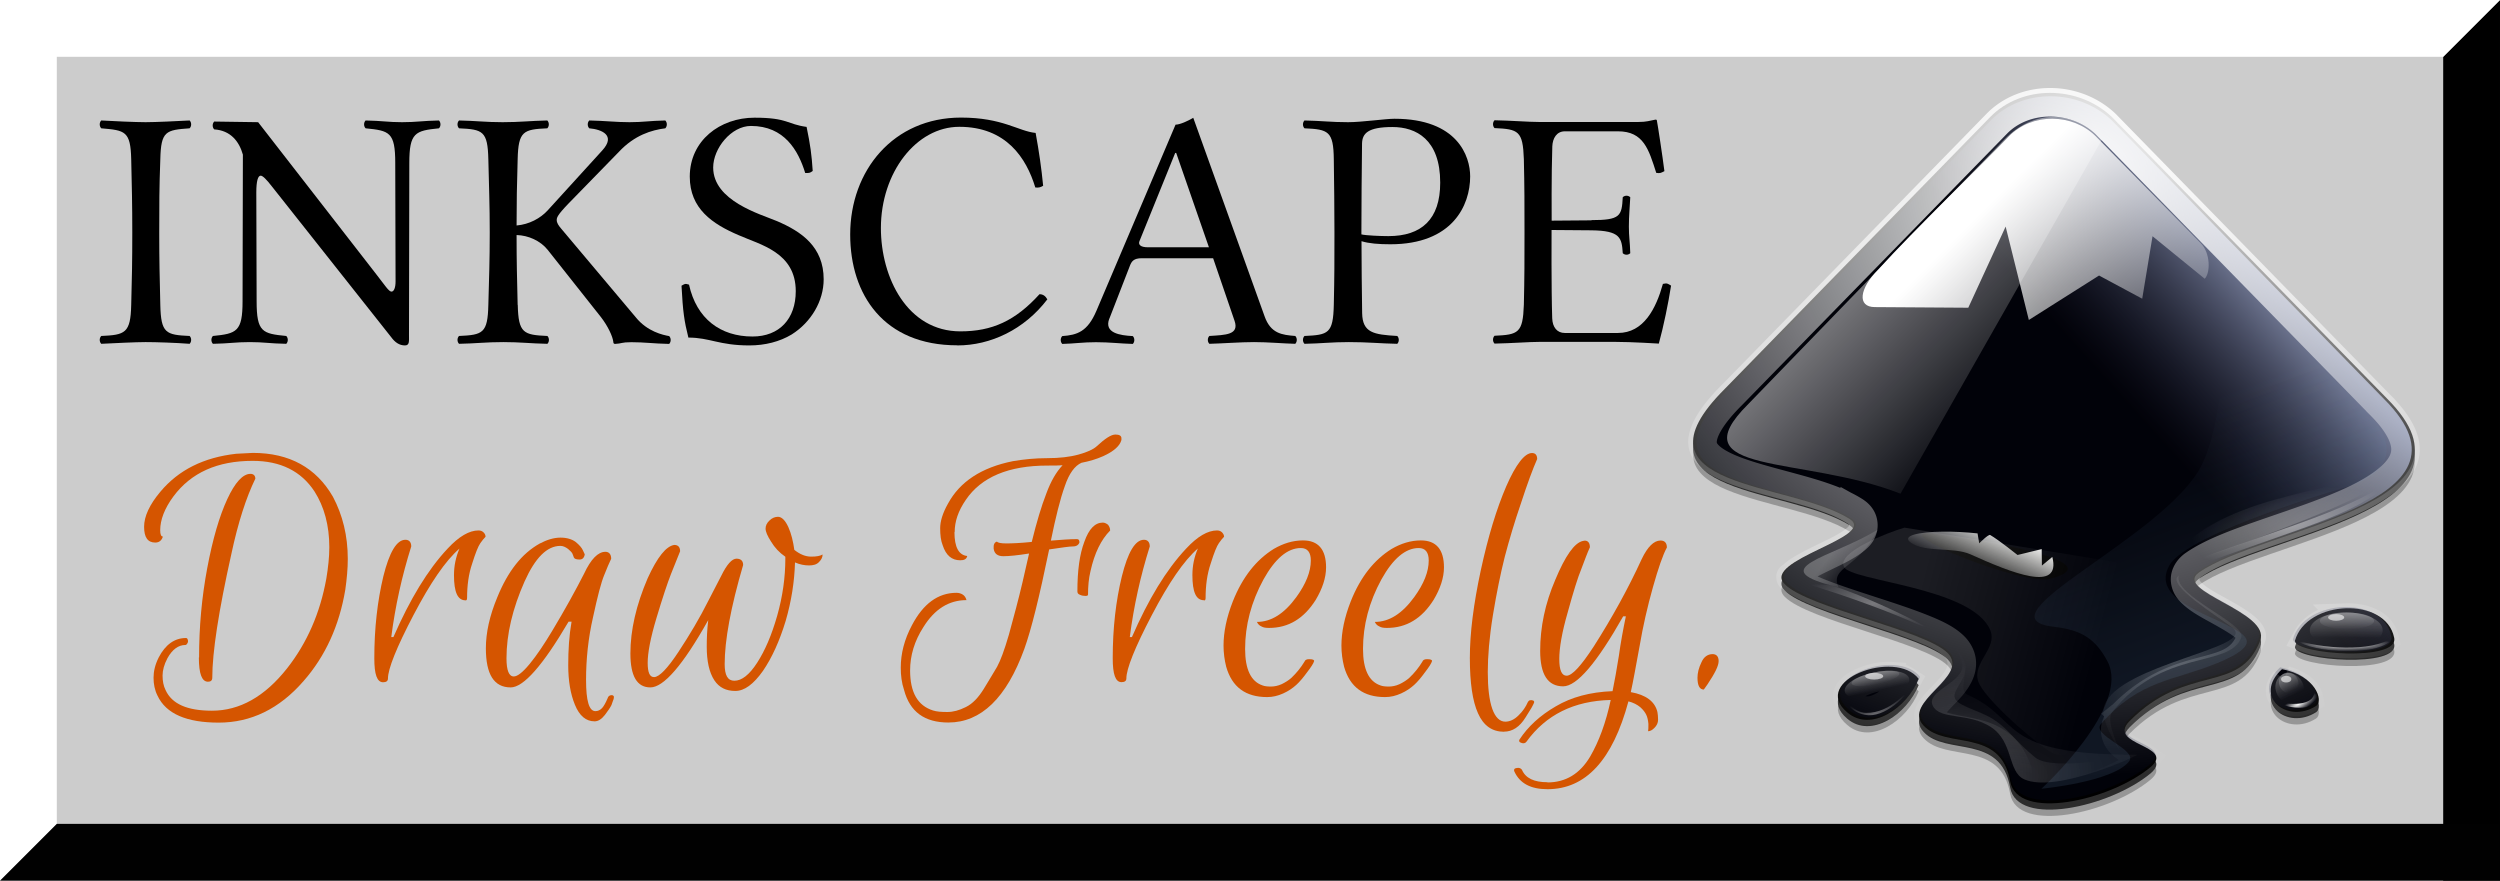 <?xml version="1.0" encoding="UTF-8" standalone="no"?>
<svg
   width="88"
   height="31"
   viewBox="0 0 23.283 8.202"
   version="1.1"
   id="svg8"
   sodipodi:docname="inkscape.svg"
   inkscape:version="1.2.1 (9c6d41e410, 2022-07-14)"
   xml:space="preserve"
   xmlns:inkscape="http://www.inkscape.org/namespaces/inkscape"
   xmlns:sodipodi="http://sodipodi.sourceforge.net/DTD/sodipodi-0.dtd"
   xmlns:xlink="http://www.w3.org/1999/xlink"
   xmlns="http://www.w3.org/2000/svg"
   xmlns:svg="http://www.w3.org/2000/svg"
   xmlns:rdf="http://www.w3.org/1999/02/22-rdf-syntax-ns#"
   xmlns:cc="http://creativecommons.org/ns#"
   xmlns:dc="http://purl.org/dc/elements/1.1/"><sodipodi:namedview
     pagecolor="#292929"
     bordercolor="#666666"
     borderopacity="1"
     objecttolerance="10"
     gridtolerance="10"
     guidetolerance="10"
     inkscape:pageopacity="0"
     inkscape:pageshadow="2"
     inkscape:window-width="1858"
     inkscape:window-height="1061"
     id="namedview40"
     showgrid="false"
     inkscape:zoom="8"
     inkscape:cx="39.8125"
     inkscape:cy="-23.75"
     inkscape:window-x="57"
     inkscape:window-y="-5"
     inkscape:window-maximized="1"
     inkscape:current-layer="svg8"
     inkscape:document-rotation="0"
     inkscape:showpageshadow="0"
     inkscape:pagecheckerboard="1"
     inkscape:deskcolor="#373737" /><defs
     id="defs2"><g
       id="SVG"
       fill="#ffffff"
       transform="matrix(2,0,0,2,40,158)"><path
         id="S"
         d="M 5.482,31.319 C 2.163,28.001 0.109,23.419 0.109,18.358 0.109,8.232 8.322,0.024 18.443,0.024 c 10.126,0 18.339,8.208 18.339,18.334 h -10.74 c 0,-4.194 -3.404,-7.593 -7.599,-7.593 -4.194,0 -7.593,3.399 -7.593,7.593 0,2.095 0.851,3.993 2.22,5.363 h 0.005 c 1.375,1.38 2.52,1.779 5.368,2.231 v 0 c 5.066,0.527 9.648,2.054 12.966,5.372 v 0 c 3.319,3.319 5.373,7.901 5.373,12.962 0,10.126 -8.213,18.339 -18.339,18.339 C 8.322,62.625 0.109,54.412 0.109,44.286 H 10.85 c 0,4.194 3.399,7.598 7.593,7.598 4.195,0 7.599,-3.404 7.599,-7.598 0,-2.095 -0.851,-3.988 -2.221,-5.363 H 23.816 C 22.441,37.548 20.468,37.074 18.443,36.697 V 36.692 C 13.533,35.939 8.8,34.638 5.482,31.319 Z" /><path
         id="V"
         d="M 73.452,0.024 60.482,62.625 H 49.742 L 36.782,0.024 h 10.74 l 7.6,36.663 7.59,-36.663 z" /><path
         id="G"
         d="m 91.792,25.952 h 18.334 v 18.334 h 0.005 c 0,10.127 -8.213,18.34 -18.339,18.34 -10.127,0 -18.334,-8.213 -18.334,-18.34 v 0 -25.927 h -0.005 c 0,-10.126 8.212,-18.334 18.339,-18.334 10.121,0 18.334,8.208 18.334,18.334 H 99.385 c 0,-4.19 -3.404,-7.594 -7.593,-7.594 -4.195,0 -7.594,3.404 -7.594,7.594 v 25.927 0 c 0,4.195 3.399,7.594 7.594,7.594 4.189,0 7.588,-3.399 7.593,-7.589 v -0.005 -7.588 h -7.593 z" /></g><linearGradient
       id="WhiteTransparent"
       gradientUnits="userSpaceOnUse"><stop
         style="stop-color:white;stop-opacity:1"
         offset="0"
         id="stop7" /><stop
         style="stop-color:white;stop-opacity:0"
         offset="1"
         id="stop9" /></linearGradient><linearGradient
       id="BlackTransparent"
       gradientUnits="userSpaceOnUse"><stop
         style="stop-color:black;stop-opacity:1"
         offset="0"
         id="stop12" /><stop
         style="stop-color:black;stop-opacity:0"
         offset="1"
         id="stop14" /></linearGradient><linearGradient
       id="liquidShade"
       xlink:href="#BlackTransparent"
       x1="0"
       y1="128"
       x2="0"
       y2="64"
       gradientUnits="userSpaceOnUse" /><linearGradient
       id="liquidSpecular"
       xlink:href="#WhiteTransparent"
       x1="0"
       y1="128"
       x2="0"
       y2="76"
       gradientUnits="userSpaceOnUse" /><linearGradient
       id="sideSpecular"
       xlink:href="#WhiteTransparent"
       x1="80"
       y1="20"
       x2="60"
       y2="40"
       gradientUnits="userSpaceOnUse" /><linearGradient
       id="IcecapTip"
       xlink:href="#WhiteTransparent"
       x1="60"
       y1="20"
       x2="90"
       y2="50"
       gradientUnits="userSpaceOnUse" /><linearGradient
       id="shinySpecular"
       xlink:href="#WhiteTransparent"
       x1="33"
       y1="35"
       x2="58"
       y2="60"
       gradientUnits="userSpaceOnUse" /><clipPath
       clipPathUnits="userSpaceOnUse"
       id="clipoutline1"><path
         id="outline1"
         d="M 54.1,12.5 L 12.9,54.7 C -2.7,70.3 23,69 32.3,74.9 C 36.6,77.7 18.5,81.3 22.2,85 C 25.8,88.7 43.9,92.1 47.5,95.7 C 51.1,99.4 40.2,103.3 43.8,107 C 47.3,110.7 55.7,107.2 57.2,115.6 C 58.3,121.8 72.6,118.7 79,113.4 C 83,110 72.1,110 75.7,106.3 C 84.7,97.2 92.7,102.2 96,93.8 C 97.8,89.3 82.4,86.1 86.5,83.2 C 96.3,76.3 132.3,72.8 115.7,56.2 L 73,12.5 C 67.7,7.5 59,7.5 54.1,12.5 z M 44.2,77.2 C 45.1,77.2 75,81.2 63.5,84.3 C 59.1,85.5 38.9,77.2 44.2,77.2 z M 101.4,93.8 C 101.4,95.9 117.7,97.1 116.8,93.3 C 115.5,86.9 103.2,87.4 101.4,93.8 z M 31.9,104.9 C 35.6,108.1 41.2,104.2 43,99.7 C 39.4,95 26.1,100 31.9,104.9 z M 99.4,98.2 C 94.8,102.4 100.2,106.8 104.7,103.9 C 105.9,103.1 104.6,99.2 99.4,98.2 z " /></clipPath><filter
       id="ShadowBlur"
       filterUnits="userSpaceOnUse"
       x="0"
       y="0"><feGaussianBlur
         in="SourceAlpha"
         stdDeviation="3"
         result="blur"
         id="feGaussianBlur24" /></filter><filter
       color-interpolation-filters="sRGB"
       inkscape:collect="always"
       id="filter6017"
       x="-0.017"
       y="-0.018"
       width="1.035"
       height="1.035"><feGaussianBlur
         inkscape:collect="always"
         stdDeviation="0.805"
         id="feGaussianBlur6019" /></filter><filter
       color-interpolation-filters="sRGB"
       inkscape:collect="always"
       id="filter6031"
       x="-0.075"
       y="-0.076"
       width="1.15"
       height="1.152"><feGaussianBlur
         inkscape:collect="always"
         stdDeviation="3.49"
         id="feGaussianBlur6033" /></filter><linearGradient
       inkscape:collect="always"
       xlink:href="#linearGradient5785"
       id="linearGradient9175"
       gradientUnits="userSpaceOnUse"
       x1="82.119"
       y1="20"
       x2="60"
       y2="40" /><linearGradient
       gradientUnits="userSpaceOnUse"
       id="linearGradient5785"><stop
         id="stop5787"
         offset="0"
         style="stop-color:#c0cdf9;stop-opacity:1" /><stop
         id="stop5789"
         offset="1"
         style="stop-color:#07092d;stop-opacity:0.288" /></linearGradient><clipPath
       clipPathUnits="userSpaceOnUse"
       id="clipPath9086"><use
         id="use9088"
         xlink:href="#outline1"
         class="low-specularity"
         style="fill:#ffffff;fill-opacity:1"
         x="0"
         y="0"
         width="400"
         height="300"
         transform="translate(1.009546e-6,0)" /></clipPath><filter
       color-interpolation-filters="sRGB"
       inkscape:collect="always"
       id="filter8490"
       x="-0.052"
       y="-0.053"
       width="1.104"
       height="1.105"><feGaussianBlur
         inkscape:collect="always"
         stdDeviation="2.416"
         id="feGaussianBlur8492" /></filter><linearGradient
       gradientUnits="userSpaceOnUse"
       y2="60"
       x2="58"
       y1="35"
       x1="33"
       xlink:href="#WhiteTransparent"
       id="shinySpecular-4"
       gradientTransform="matrix(1.009,0,0,1.009,-0.389,-0.383)" /><radialGradient
       inkscape:collect="always"
       xlink:href="#WhiteTransparent"
       id="radialGradient9177"
       gradientUnits="userSpaceOnUse"
       gradientTransform="matrix(1.57,0,0,1.051,-75.5,-22.096)"
       cx="116.31"
       cy="250.897"
       fx="116.31"
       fy="250.897"
       r="30.6" /><radialGradient
       inkscape:collect="always"
       xlink:href="#WhiteTransparent"
       id="radialGradient8574"
       cx="132.444"
       cy="251.994"
       fx="132.444"
       fy="251.994"
       r="30.6"
       gradientTransform="matrix(2.003,0,0,1.341,-132.875,-95.166)"
       gradientUnits="userSpaceOnUse" /><filter
       color-interpolation-filters="sRGB"
       inkscape:collect="always"
       id="filter8732"
       x="-0.078"
       width="1.156"
       y="-0.114"
       height="1.228"><feGaussianBlur
         inkscape:collect="always"
         stdDeviation="1.958"
         id="feGaussianBlur8734" /></filter><radialGradient
       inkscape:collect="always"
       xlink:href="#WhiteTransparent"
       id="radialGradient8744"
       cx="210.25"
       cy="168.5"
       fx="210.25"
       fy="168.5"
       r="34.25"
       gradientTransform="matrix(1,0,0,0.423,0,97.164)"
       gradientUnits="userSpaceOnUse" /><radialGradient
       inkscape:collect="always"
       xlink:href="#WhiteTransparent"
       id="radialGradient8768"
       gradientUnits="userSpaceOnUse"
       gradientTransform="matrix(1,0,0,0.423,0,97.164)"
       cx="217.5"
       cy="182.082"
       fx="217.5"
       fy="182.082"
       r="34.25" /><filter
       color-interpolation-filters="sRGB"
       inkscape:collect="always"
       id="filter8764"
       x="-0.074"
       width="1.149"
       y="-0.175"
       height="1.351"><feGaussianBlur
         inkscape:collect="always"
         stdDeviation="2.12"
         id="feGaussianBlur8766" /></filter><linearGradient
       inkscape:collect="always"
       xlink:href="#WhiteTransparent"
       id="linearGradient8912"
       x1="231.625"
       y1="195.188"
       x2="231.75"
       y2="201.5"
       gradientUnits="userSpaceOnUse" /><linearGradient
       inkscape:collect="always"
       xlink:href="#WhiteTransparent"
       id="linearGradient8910"
       x1="231.376"
       y1="195.621"
       x2="231.376"
       y2="200.071"
       gradientUnits="userSpaceOnUse" /><filter
       color-interpolation-filters="sRGB"
       inkscape:collect="always"
       id="filter8906"
       x="-0.096"
       width="1.192"
       y="-0.317"
       height="1.634"><feGaussianBlur
         inkscape:collect="always"
         stdDeviation="0.565"
         id="feGaussianBlur8908" /></filter><radialGradient
       inkscape:collect="always"
       xlink:href="#WhiteTransparent"
       id="radialGradient8922"
       cx="228.219"
       cy="204.832"
       fx="228.219"
       fy="204.832"
       r="14.094"
       gradientTransform="matrix(1,0,0,0.148,0,174.569)"
       gradientUnits="userSpaceOnUse" /><filter
       color-interpolation-filters="sRGB"
       inkscape:collect="always"
       id="filter8980"
       x="-0.078"
       width="1.155"
       y="-0.473"
       height="1.946"><feGaussianBlur
         inkscape:collect="always"
         stdDeviation="0.821"
         id="feGaussianBlur8982" /></filter><radialGradient
       inkscape:collect="always"
       xlink:href="#WhiteTransparent"
       id="radialGradient8994"
       gradientUnits="userSpaceOnUse"
       gradientTransform="matrix(1,0,0,0.148,0,174.569)"
       cx="228.219"
       cy="204.832"
       fx="228.219"
       fy="204.832"
       r="14.094" /><radialGradient
       inkscape:collect="always"
       xlink:href="#linearGradient8998"
       id="radialGradient9004"
       cx="89.875"
       cy="187.869"
       fx="89.875"
       fy="187.869"
       r="22.75"
       gradientTransform="matrix(1,0,0,0.407,0,115.76)"
       gradientUnits="userSpaceOnUse" /><linearGradient
       inkscape:collect="always"
       id="linearGradient8998"><stop
         style="stop-color:#ffffff;stop-opacity:0.33"
         offset="0"
         id="stop9000" /><stop
         style="stop-color:#ffffff;stop-opacity:0;"
         offset="1"
         id="stop9002" /></linearGradient><radialGradient
       inkscape:collect="always"
       xlink:href="#WhiteTransparent"
       id="radialGradient9046"
       cx="90.281"
       cy="230.836"
       fx="90.281"
       fy="230.836"
       r="10.469"
       gradientTransform="matrix(1.185,-0.328,0.123,0.443,-45.068,152.922)"
       gradientUnits="userSpaceOnUse" /><filter
       color-interpolation-filters="sRGB"
       inkscape:collect="always"
       id="filter9068"
       x="-0.076"
       width="1.152"
       y="-0.166"
       height="1.331"><feGaussianBlur
         inkscape:collect="always"
         stdDeviation="0.665"
         id="feGaussianBlur9070" /></filter><radialGradient
       inkscape:collect="always"
       xlink:href="#WhiteTransparent"
       id="radialGradient11553"
       gradientUnits="userSpaceOnUse"
       gradientTransform="matrix(1.722,0,0,1.695,-49.395,-14.078)"
       cx="68.4"
       cy="21.226"
       fx="68.4"
       fy="21.226"
       r="54.783" /><filter
       color-interpolation-filters="sRGB"
       inkscape:collect="always"
       id="filter9298"
       x="-0.028"
       y="-0.028"
       width="1.055"
       height="1.056"><feGaussianBlur
         inkscape:collect="always"
         stdDeviation="0.326"
         id="feGaussianBlur9300" /></filter><linearGradient
       inkscape:collect="always"
       xlink:href="#WhiteTransparent"
       id="linearGradient5905"
       x1="95.5"
       y1="208.164"
       x2="153.5"
       y2="223.5"
       gradientUnits="userSpaceOnUse" /><filter
       color-interpolation-filters="sRGB"
       inkscape:collect="always"
       id="filter5983-5"
       x="-0.083"
       width="1.165"
       y="-0.122"
       height="1.245"><feGaussianBlur
         inkscape:collect="always"
         stdDeviation="3.687"
         id="feGaussianBlur5985-9" /></filter><linearGradient
       inkscape:collect="always"
       xlink:href="#linearGradient5793-6"
       id="linearGradient5801"
       x1="57.225"
       y1="76.246"
       x2="53.632"
       y2="84.48"
       gradientUnits="userSpaceOnUse"
       gradientTransform="matrix(0.885,0,0,0.885,5.177,9.229)" /><linearGradient
       inkscape:collect="always"
       id="linearGradient5793-6"><stop
         style="stop-color:#eeeeec;stop-opacity:1;"
         offset="0"
         id="stop5795-2" /><stop
         style="stop-color:#eeeeec;stop-opacity:0;"
         offset="1"
         id="stop5797-1" /></linearGradient><radialGradient
       inkscape:collect="always"
       xlink:href="#WhiteTransparent"
       id="radialGradient5811"
       cx="181.227"
       cy="214.551"
       fx="181.227"
       fy="214.551"
       r="22.466"
       gradientTransform="matrix(1.352,0,0,1.718,-63.706,-153.956)"
       gradientUnits="userSpaceOnUse" /><filter
       color-interpolation-filters="sRGB"
       inkscape:collect="always"
       id="filter5845"
       x="-0.068"
       y="-0.053"
       width="1.136"
       height="1.107"><feGaussianBlur
         inkscape:collect="always"
         stdDeviation="1.241"
         id="feGaussianBlur5847" /></filter><linearGradient
       inkscape:collect="always"
       xlink:href="#WhiteTransparent"
       id="linearGradient5822"
       gradientUnits="userSpaceOnUse"
       gradientTransform="matrix(0.493,0,0,0.493,-6,-9.723)"
       x1="73.712"
       y1="180.476"
       x2="82.754"
       y2="187.66" /><linearGradient
       inkscape:collect="always"
       id="linearGradient10981-3"><stop
         style="stop-color:#729fcf;stop-opacity:1;"
         offset="0"
         id="stop10983-2" /><stop
         style="stop-color:#729fcf;stop-opacity:0;"
         offset="1"
         id="stop10985-3" /></linearGradient><filter
       color-interpolation-filters="sRGB"
       inkscape:collect="always"
       id="filter10997-7"
       x="-0.059"
       y="-0.04"
       width="1.119"
       height="1.081"><feGaussianBlur
         inkscape:collect="always"
         stdDeviation="2.77"
         id="feGaussianBlur10999-0" /></filter><linearGradient
       y2="144.5"
       x2="153.701"
       y1="217.5"
       x1="180.813"
       gradientTransform="translate(-130.166,-83.353)"
       gradientUnits="userSpaceOnUse"
       id="linearGradient1030"
       xlink:href="#linearGradient10981-3"
       inkscape:collect="always" /><linearGradient
       inkscape:collect="always"
       xlink:href="#WhiteTransparent"
       id="linearGradient7696"
       gradientUnits="userSpaceOnUse"
       x1="231.625"
       y1="195.188"
       x2="231.75"
       y2="201.5" /><linearGradient
       inkscape:collect="always"
       xlink:href="#WhiteTransparent"
       id="linearGradient7698"
       gradientUnits="userSpaceOnUse"
       x1="231.376"
       y1="195.621"
       x2="231.376"
       y2="200.071" /><linearGradient
       inkscape:collect="always"
       xlink:href="#WhiteTransparent"
       id="linearGradient7700"
       gradientUnits="userSpaceOnUse"
       x1="231.625"
       y1="195.188"
       x2="231.75"
       y2="201.5" /><linearGradient
       inkscape:collect="always"
       xlink:href="#WhiteTransparent"
       id="linearGradient7702"
       gradientUnits="userSpaceOnUse"
       x1="231.376"
       y1="195.621"
       x2="231.376"
       y2="200.071" /></defs><rect
     style="display:inline;fill:#cccccc;fill-opacity:1;fill-rule:evenodd;stroke-width:0.661;stroke-linecap:round;stroke-miterlimit:9;stop-color:#000000"
     id="rect830"
     width="23.283"
     height="8.202"
     x="0"
     y="0"
     inkscape:label="bg" /><style
     type="text/css"
     id="style26">
	.specularity {opacity:0.5;}
	.low-specularity {opacity:0.25;}
	.full-specularity {opacity:1;}
	.black {fill:#000000;}
	.white {fill:#ffffff;}
	.outline-big {stroke-width:16;stroke:none;opacity:0.1;fill:none;}
	.outline-small {stroke-width:8;stroke:none;opacity:0.2;fill:none;}
	.stroke-highlight {fill:none;stroke:none;opacity:0.2;}
       	.base-shadow 	{fill:black;opacity:75;}
	</style><g
     id="g849"
     style="display:inline"
     inkscape:label="borders"><path
       style="opacity:1;vector-effect:none;fill:#000000;fill-opacity:1;stroke:none;stroke-width:0.265px;stroke-linecap:butt;stroke-linejoin:miter;stroke-miterlimit:4;stroke-dasharray:none;stroke-dashoffset:0;stroke-opacity:1"
       d="M 22.754,0.529 23.283,0 v 8.202 l -0.529,-2e-7 z"
       id="path846"
       sodipodi:nodetypes="ccccc" /><path
       style="opacity:1;vector-effect:none;fill:#ffffff;fill-opacity:1;stroke:none;stroke-width:0.265px;stroke-linecap:butt;stroke-linejoin:miter;stroke-miterlimit:4;stroke-dasharray:none;stroke-dashoffset:0;stroke-opacity:1"
       d="M 0.529,0 H 0 V 8.202 L 0.529,7.673 Z"
       id="path851"
       sodipodi:nodetypes="ccccc" /><path
       style="opacity:1;vector-effect:none;fill:#ffffff;fill-opacity:1;stroke:none;stroke-width:0.265px;stroke-linecap:butt;stroke-linejoin:miter;stroke-miterlimit:4;stroke-dasharray:none;stroke-dashoffset:0;stroke-opacity:1"
       d="M 22.754,0.529 23.283,0 H 0 l 3.3174487e-7,0.529 z"
       id="path853"
       sodipodi:nodetypes="ccccc" /><path
       style="opacity:1;vector-effect:none;fill:#010101;fill-opacity:1;stroke:none;stroke-width:0.265px;stroke-linecap:butt;stroke-linejoin:miter;stroke-miterlimit:4;stroke-dasharray:none;stroke-dashoffset:0;stroke-opacity:1"
       d="m 23.283,7.673 v 0.529 H 0 l 0.529,-0.529 z"
       id="path855"
       sodipodi:nodetypes="ccccc" /></g><g
     style="display:inline;stroke-width:4.415;enable-background:new"
     transform="matrix(0.06,0,0,0.06,15.289,0.34)"
     id="g9139"
     inkscape:label="logo"><g
       style="opacity:0.783;stroke-width:4.415"
       transform="translate(3.68968e-7,0.488)"
       id="g6035"><path
         inkscape:connector-curvature="0"
         sodipodi:nodetypes="ccccccccccccccccccccccc"
         style="fill:#000000;fill-opacity:1;stroke-width:4.415;filter:url(#filter6017)"
         d="m 54.1,12.988 -41.2,42.2 c -15.6,15.6 10.1,14.3 19.4,20.2 4.3,2.8 -13.8,6.4 -10.1,10.1 3.6,3.7 21.7,7.1 25.3,10.7 3.6,3.7 -7.3,7.6 -3.7,11.3 3.5,3.7 11.9,0.2 13.4,8.6 1.1,6.2 15.4,3.1 21.8,-2.2 4,-3.4 -6.9,-3.4 -3.3,-7.1 9,-9.1 17,-4.1 20.3,-12.5 1.8,-4.5 -13.6,-7.7 -9.5,-10.6 9.8,-6.9 45.8,-10.4 29.2,-27 l -42.7,-43.7 c -5.3,-5 -14,-5 -18.9,0 z m 47.3,81.3 c 0,2.1 16.3,3.3 15.4,-0.5 -1.3,-6.4 -13.6,-5.9 -15.4,0.5 z M 31.9,105.388 c 3.7,3.2 9.3,-0.7 11.1,-5.2 -3.6,-4.7 -16.9,0.3 -11.1,5.2 z m 67.5,-6.7 c -4.6,4.2 0.8,8.6 5.3,5.7 1.2,-0.8 -0.1,-4.7 -5.3,-5.7 z"
         id="path5987" /><path
         inkscape:connector-curvature="0"
         id="path6021"
         d="m 54.1,13.965 -41.2,42.2 c -15.6,15.6 10.1,14.3 19.4,20.2 4.3,2.8 -13.8,6.4 -10.1,10.1 3.6,3.7 21.7,7.1 25.3,10.7 3.6,3.7 -7.3,7.6 -3.7,11.3 3.5,3.7 11.9,0.2 13.4,8.6 1.1,6.2 15.4,3.1 21.8,-2.2 4,-3.4 -6.9,-3.4 -3.3,-7.1 9,-9.1 17,-4.1 20.3,-12.5 1.8,-4.5 -13.6,-7.7 -9.5,-10.6 9.8,-6.9 45.8,-10.4 29.2,-27 l -42.7,-43.7 c -5.3,-5 -14,-5 -18.9,0 z m 47.3,81.3 c 0,2.1 16.3,3.3 15.4,-0.5 -1.3,-6.4 -13.6,-5.9 -15.4,0.5 z M 31.9,106.365 c 3.7,3.2 9.3,-0.7 11.1,-5.2 -3.6,-4.7 -16.9,0.3 -11.1,5.2 z m 67.5,-6.7 c -4.6,4.2 0.8,8.6 5.3,5.7 1.2,-0.8 -0.1,-4.7 -5.3,-5.7 z"
         style="opacity:0.576;fill:#000000;fill-opacity:1;stroke-width:4.415;filter:url(#filter6031)"
         sodipodi:nodetypes="ccccccccccccccccccccccc" /></g><path
       inkscape:connector-curvature="0"
       sodipodi:nodetypes="ccccccccccccccccccccccc"
       style="fill:#000000;fill-opacity:1;stroke-width:4.415"
       d="M 54.1,12.5 12.9,54.7 C -2.7,70.3 23,69 32.3,74.9 36.6,77.7 18.5,81.3 22.2,85 c 3.6,3.7 21.7,7.1 25.3,10.7 3.6,3.7 -7.3,7.6 -3.7,11.3 3.5,3.7 11.9,0.2 13.4,8.6 1.1,6.2 15.4,3.1 21.8,-2.2 4,-3.4 -6.9,-3.4 -3.3,-7.1 9,-9.1 17,-4.1 20.3,-12.5 1.8,-4.5 -13.6,-7.7 -9.5,-10.6 9.8,-6.9 45.8,-10.4 29.2,-27 L 73,12.5 c -5.3,-5 -14,-5 -18.9,0 z m 47.3,81.3 c 0,2.1 16.3,3.3 15.4,-0.5 -1.3,-6.4 -13.6,-5.9 -15.4,0.5 z m -69.5,11.1 c 3.7,3.2 9.3,-0.7 11.1,-5.2 -3.6,-4.7 -16.9,0.3 -11.1,5.2 z m 67.5,-6.7 c -4.6,4.2 0.8,8.6 5.3,5.7 1.2,-0.8 -0.1,-4.7 -5.3,-5.7 z"
       id="use7631" /><path
       inkscape:connector-curvature="0"
       sodipodi:nodetypes="ccccccccccccccccccccccc"
       style="fill:none;stroke-width:4.415"
       d="M 54.1,12.5 12.9,54.7 C -2.7,70.3 23,69 32.3,74.9 36.6,77.7 18.5,81.3 22.2,85 c 3.6,3.7 21.7,7.1 25.3,10.7 3.6,3.7 -7.3,7.6 -3.7,11.3 3.5,3.7 11.9,0.2 13.4,8.6 1.1,6.2 15.4,3.1 21.8,-2.2 4,-3.4 -6.9,-3.4 -3.3,-7.1 9,-9.1 17,-4.1 20.3,-12.5 1.8,-4.5 -13.6,-7.7 -9.5,-10.6 9.8,-6.9 45.8,-10.4 29.2,-27 L 73,12.5 c -5.3,-5 -14,-5 -18.9,0 z m 47.3,81.3 c 0,2.1 16.3,3.3 15.4,-0.5 -1.3,-6.4 -13.6,-5.9 -15.4,0.5 z m -69.5,11.1 c 3.7,3.2 9.3,-0.7 11.1,-5.2 -3.6,-4.7 -16.9,0.3 -11.1,5.2 z m 67.5,-6.7 c -4.6,4.2 0.8,8.6 5.3,5.7 1.2,-0.8 -0.1,-4.7 -5.3,-5.7 z"
       id="use7639" /><use
       inkscape:label="blue_cast"
       id="use7641"
       xlink:href="#outline1"
       class="low-specularity"
       style="opacity:0.67;fill:url(#linearGradient9175);stroke-width:4.415;filter:url(#filter8490)"
       x="0"
       y="0"
       width="400"
       height="300"
       transform="matrix(0.991,0,0,0.991,0.605,0.604)"
       clip-path="url(#clipPath9086)" /><path
       inkscape:connector-curvature="0"
       id="path7643"
       d="m 16.565,57.039 c -11.202,11.101 8.477,7.973 23.615,13.927 l 31.285,-55.001 c -4.743,-4.844 -10.798,-4.44 -15.138,0 z"
       style="opacity:0.505;fill:url(#shinySpecular-4);stroke:none;stroke-width:4.415"
       class="specularity" /><path
       inkscape:connector-curvature="0"
       d="m 70.5,15.5 16.3,16.6 c 1.5,1.5 1.5,4.6 0.6,5.5 L 79.3,31 77.7,40.7 71,37.1 60.1,44 56.5,29.5 50.7,42.1 36.2,42 c -2.8,0 -2.4,-2.9 0.5,-5.8 5.7,-6.3 16.8,-17 20.3,-20.7 3.6,-3.7 9.9,-3.6 13.5,0 z"
       style="fill:url(#IcecapTip);stroke-width:4.415"
       class="full-specularity"
       id="icecap-7" /><path
       inkscape:connector-curvature="0"
       style="opacity:0.217;fill:url(#radialGradient9177);fill-opacity:1;fill-rule:evenodd;stroke:none;stroke-width:4.415"
       d="m 113,203.5 c 0,0 3.341,5.101 3,7.5 -0.668,4.709 -10.809,7.058 -8.562,11.25 2.22,4.141 10.221,1.794 16.938,6.125 6.688,4.312 4.889,13.101 9.75,15.312 9.479,4.312 34.375,-7.438 33.125,-7.188 -1.25,0.25 -24.57,5.095 -29.82,0.845 -5.986,-4.846 -7.702,-8.23 -12.117,-11.095 -4.138,-2.685 -9.95,-3.78 -11.303,-5.979 -1.353,-2.198 2.709,-5.035 2.99,-9.271 0.169,-2.544 -4,-7.5 -4,-7.5 z"
       id="path8566"
       transform="matrix(0.53,0,0,0.53,-11.722,-13.864)"
       sodipodi:nodetypes="csszsszszsc" /><path
       inkscape:connector-curvature="0"
       sodipodi:nodetypes="csszscssc"
       transform="matrix(0.53,0,0,0.53,-11.722,-13.864)"
       id="path8718"
       d="m 113,203.5 c 0,0 3.341,5.101 3,7.5 -0.668,4.709 -10.809,7.058 -8.562,11.25 2.22,4.141 10.221,1.794 16.938,6.125 6.688,4.312 4.889,13.101 9.75,15.312 9.479,4.312 34.375,-7.438 33.125,-7.188 -41.34,0.157 -33.625,-10.495 -49.562,-17.5 -2.303,-1.012 -0.968,-3.763 -0.688,-8 0.169,-2.544 -4,-7.5 -4,-7.5 z"
       style="opacity:0.276;fill:url(#radialGradient8574);fill-opacity:1;fill-rule:evenodd;stroke:none;stroke-width:4.415;filter:url(#filter8732)" /><path
       inkscape:connector-curvature="0"
       style="opacity:0.453;fill:url(#radialGradient8744);fill-opacity:1;fill-rule:evenodd;stroke:none;stroke-width:4.415"
       d="M 183.25,181.75 C 220.354,168.095 232.274,166.219 244.5,154 230.339,165.954 200.401,172.366 176,183 Z"
       id="path8736"
       transform="matrix(0.53,0,0,0.53,-11.722,-13.864)"
       sodipodi:nodetypes="cccc" /><path
       inkscape:connector-curvature="0"
       sodipodi:nodetypes="cccc"
       transform="matrix(0.53,0,0,0.53,-11.722,-14.791)"
       id="path8746"
       d="m 183.25,181.75 c 61.104,-21.655 50.774,-21.531 61.25,-27.75 -19.428,7.437 -55.734,8.23 -68.5,29 z"
       style="opacity:0.512;fill:url(#radialGradient8768);fill-opacity:1;fill-rule:evenodd;stroke:none;stroke-width:4.415;filter:url(#filter8764)" /><ellipse
       style="display:inline;overflow:visible;visibility:visible;opacity:0.286;fill:url(#linearGradient7696);fill-opacity:1;fill-rule:nonzero;stroke:none;stroke-width:4.415;marker:none;enable-background:accumulate"
       id="path8864"
       transform="matrix(0.53,0,0,0.53,-12.384,-14.791)"
       cx="229.938"
       cy="199.062"
       rx="7.938"
       ry="2.438" /><ellipse
       transform="matrix(0.713,0,0,1.141,-54.578,-134.955)"
       id="path8874"
       style="display:inline;overflow:visible;visibility:visible;opacity:0.621;fill:url(#linearGradient7698);fill-opacity:1;fill-rule:nonzero;stroke:none;stroke-width:4.415;marker:none;filter:url(#filter8906);enable-background:accumulate"
       cx="229.938"
       cy="199.062"
       rx="7.938"
       ry="2.438" /><path
       inkscape:connector-curvature="0"
       style="fill:url(#radialGradient8922);fill-opacity:1;fill-rule:evenodd;stroke:none;stroke-width:4.415;filter:url(#filter8980)"
       d="m 214.125,203.75 c 3.769,3.484 24.756,5.272 28.188,-1 -6.737,4.784 -21.717,3.103 -28.188,1 z"
       id="path8914"
       transform="matrix(0.53,0,0,0.53,-11.722,-14.239)"
       sodipodi:nodetypes="ccc" /><ellipse
       transform="matrix(0.204,-0.104,0.24,0.472,5.755,30.287)"
       id="path8984"
       style="display:inline;overflow:visible;visibility:visible;opacity:0.286;fill:url(#linearGradient7700);fill-opacity:1;fill-rule:nonzero;stroke:none;stroke-width:4.415;marker:none;enable-background:accumulate"
       cx="229.938"
       cy="199.062"
       rx="6.508"
       ry="3.082" /><ellipse
       style="display:inline;overflow:visible;visibility:visible;opacity:0.621;fill:url(#linearGradient7702);fill-opacity:1;fill-rule:nonzero;stroke:none;stroke-width:4.415;marker:none;filter:url(#filter8906);enable-background:accumulate"
       id="path8986"
       transform="matrix(0.275,-0.139,0.516,1.017,-65.353,-69.301)"
       cx="229.938"
       cy="199.062"
       rx="7.056"
       ry="2.14" /><path
       inkscape:connector-curvature="0"
       sodipodi:nodetypes="ccc"
       transform="matrix(0.204,-0.104,0.24,0.472,6.26,30.65)"
       id="path8988"
       d="m 217.058,201.94 c 3.769,3.484 26.971,8.911 25.255,0.81 -3.317,5.323 -18.784,1.293 -25.255,-0.81 z"
       style="fill:url(#radialGradient8994);fill-opacity:1;fill-rule:evenodd;stroke:none;stroke-width:4.415;filter:url(#filter8980)" /><path
       inkscape:connector-curvature="0"
       style="fill:url(#radialGradient9004);fill-opacity:1;fill-rule:evenodd;stroke:none;stroke-width:4.415"
       d="m 68.25,186 c 0,-0.621 38.846,11.838 45.5,18.5 -5.471,-5.338 -33.16,-17.616 -37.375,-17.75 -4.215,-0.134 -7.625,-0.5 -8.125,-0.75 z"
       id="path8996"
       transform="matrix(0.53,0,0,0.53,-11.722,-13.864)"
       sodipodi:nodetypes="cczc" /><g
       id="g9018"
       transform="matrix(0.879,-0.193,0.234,0.696,-20.21,36.726)"
       style="stroke-width:4.415"><ellipse
         style="display:inline;overflow:visible;visibility:visible;opacity:0.286;fill:url(#linearGradient8912);fill-opacity:1;fill-rule:nonzero;stroke:none;stroke-width:4.415;marker:none;enable-background:accumulate"
         id="path9006"
         transform="matrix(0.53,0,0,0.53,-84.416,-4.728)"
         cx="229.938"
         cy="199.062"
         rx="7.938"
         ry="2.438" /><ellipse
         transform="matrix(0.713,0,0,1.141,-126.61,-124.892)"
         id="path9008"
         style="display:inline;overflow:visible;visibility:visible;opacity:0.621;fill:url(#linearGradient8910);fill-opacity:1;fill-rule:nonzero;stroke:none;stroke-width:4.415;marker:none;filter:url(#filter8906);enable-background:accumulate"
         cx="229.938"
         cy="199.062"
         rx="7.938"
         ry="2.438" /></g><path
       inkscape:connector-curvature="0"
       style="opacity:0.616;fill:url(#radialGradient9046);fill-opacity:1;fill-rule:evenodd;stroke:none;stroke-width:4.415;filter:url(#filter9068)"
       d="m 80.5,220.062 c 0,0 2.103,5.651 7.875,5.938 5.839,0.29 12.503,-7.007 13.062,-9.625 -1,2.25 -6.59,9.033 -13.812,8.938 -4.1,-0.054 -7.125,-5.25 -7.125,-5.25 z"
       id="path9038"
       transform="matrix(0.53,0,0,0.53,-11.623,-14.427)"
       sodipodi:nodetypes="czczc" /><path
       inkscape:label="top_inner_highlight"
       d="m 63.4,10.207 c -3.097,0 -6.11,1.12 -8.258,3.311 L 13.943,55.717 a 1.457,1.457 0 0 1 -0.014,0.012 c -3.766,3.766 -4.683,6.247 -4.451,7.639 0.116,0.696 0.481,1.29 1.209,1.924 0.728,0.633 1.814,1.248 3.139,1.803 2.649,1.11 6.211,1.99 9.711,2.949 3.5,0.959 6.941,1.976 9.543,3.627 a 1.457,1.457 0 0 1 0.016,0.01 c 0.397,0.258 0.759,0.573 1.021,1.027 0.262,0.454 0.363,1.064 0.26,1.57 -0.207,1.013 -0.841,1.535 -1.477,2.02 -1.271,0.97 -3.034,1.773 -4.789,2.625 -1.755,0.852 -3.492,1.749 -4.371,2.463 -0.44,0.357 -0.6,0.66 -0.594,0.639 0.006,-0.022 -0.129,-0.264 0.082,-0.053 a 1.457,1.457 0 0 1 0.014,0.014 c 0.552,0.568 2.265,1.519 4.459,2.389 2.194,0.869 4.886,1.748 7.598,2.629 2.712,0.881 5.443,1.763 7.766,2.67 2.323,0.907 4.214,1.748 5.465,2.998 a 1.457,1.457 0 0 1 0.014,0.014 c 0.623,0.64 1.038,1.432 1.131,2.246 0.093,0.814 -0.118,1.573 -0.43,2.213 -0.623,1.28 -1.631,2.267 -2.543,3.217 -0.912,0.95 -1.73,1.863 -2.025,2.471 -0.148,0.304 -0.168,0.486 -0.154,0.607 0.014,0.122 0.045,0.262 0.322,0.547 A 1.457,1.457 0 0 1 44.859,106 c 1.193,1.261 3.786,1.432 6.723,2.119 1.469,0.344 3.02,0.873 4.336,2.012 1.316,1.138 2.295,2.864 2.715,5.213 a 1.457,1.457 0 0 1 0,0.002 c 0.177,0.995 0.706,1.486 1.971,1.881 1.265,0.395 3.18,0.455 5.297,0.145 4.231,-0.621 9.266,-2.691 12.164,-5.088 0.164,-0.142 0.124,-0.113 0.18,-0.186 -0.196,-0.141 -0.645,-0.457 -1.396,-0.832 -0.89,-0.445 -1.929,-0.853 -2.732,-1.869 -0.402,-0.508 -0.702,-1.3 -0.584,-2.084 0.118,-0.784 0.547,-1.433 1.125,-2.027 a 1.457,1.457 0 0 1 0.008,-0.008 c 4.746,-4.798 9.437,-5.966 12.949,-6.896 1.756,-0.465 3.197,-0.893 4.311,-1.596 1.113,-0.702 1.987,-1.65 2.721,-3.518 a 1.457,1.457 0 0 1 0.004,-0.008 c 0.081,-0.202 0.078,-0.24 -0.031,-0.479 -0.109,-0.238 -0.403,-0.619 -0.873,-1.027 -0.941,-0.817 -2.51,-1.72 -4.062,-2.58 -1.552,-0.86 -3.068,-1.643 -4.164,-2.66 -0.548,-0.508 -1.1,-1.139 -1.166,-2.113 -0.066,-0.974 0.567,-1.868 1.307,-2.391 a 1.457,1.457 0 0 1 0.004,-0.002 c 2.746,-1.933 6.881,-3.417 11.393,-4.98 4.511,-1.564 9.375,-3.161 13.328,-5.01 3.953,-1.849 6.872,-3.996 7.797,-6.143 0.462,-1.073 0.54,-2.155 0.057,-3.559 -0.484,-1.404 -1.594,-3.115 -3.566,-5.088 a 1.457,1.457 0 0 1 -0.012,-0.012 L 72,13.559 l -0.002,-0.002 c -2.36,-2.226 -5.5,-3.35 -8.598,-3.35 z m 45.939,79.998 c -2.64,0.095 -5.066,1.305 -6.1,3.189 0.293,0.11 0.552,0.221 1.02,0.328 1.375,0.316 3.32,0.542 5.211,0.584 1.891,0.042 3.761,-0.114 4.914,-0.434 0.52,-0.144 0.807,-0.316 0.932,-0.406 -0.26,-1.08 -0.893,-1.846 -1.922,-2.414 -1.073,-0.593 -2.547,-0.902 -4.055,-0.848 z m -70.51,9.088 c -2.09,-0.145 -4.721,0.673 -6.004,1.705 -0.642,0.516 -0.888,0.993 -0.912,1.311 -0.024,0.318 0.065,0.752 0.926,1.479 a 1.457,1.457 0 0 1 0.014,0.012 c 1.354,1.171 2.868,1.06 4.611,0.109 1.465,-0.798 2.766,-2.299 3.633,-3.875 -0.589,-0.382 -1.309,-0.674 -2.268,-0.74 z m 61.033,0.611 c -0.462,0.579 -0.728,1.099 -0.756,1.473 -0.037,0.508 0.134,0.904 0.529,1.277 0.74,0.698 2.327,0.986 3.957,0.109 -0.036,-0.189 -0.098,-0.457 -0.344,-0.814 -0.502,-0.73 -1.654,-1.538 -3.387,-2.045 z"
       inkscape:href="#use7639"
       id="87235"
       style="fill:none;stroke:url(#radialGradient11553);stroke-width:4.431;stroke-miterlimit:4;stroke-dasharray:none;stroke-opacity:1;filter:url(#filter9298)"
       xlink:href="#use7639"
       inkscape:original="M 63.400391 8.75 C 59.950391 8.75 56.549609 10 54.099609 12.5 L 12.900391 54.699219 C -2.6996094 70.299219 23.000781 69.000391 32.300781 74.900391 C 36.600781 77.700391 18.499219 81.3 22.199219 85 C 25.799219 88.7 43.9 92.099219 47.5 95.699219 C 51.1 99.399219 40.200781 103.3 43.800781 107 C 47.300781 110.7 55.699219 107.19961 57.199219 115.59961 C 58.299219 121.79961 72.6 118.70039 79 113.40039 C 83 110.00039 72.099219 110.00078 75.699219 106.30078 C 84.699219 97.200781 92.7 102.20078 96 93.800781 C 97.8 89.300781 82.4 86.099219 86.5 83.199219 C 96.3 76.299219 132.29922 72.799219 115.69922 56.199219 L 73 12.5 C 70.35 10 66.850391 8.75 63.400391 8.75 z M 109.28711 88.75 C 105.82461 88.875 102.30039 90.600781 101.40039 93.800781 C 101.40039 95.900781 117.70078 97.100781 116.80078 93.300781 C 116.15078 90.100781 112.74961 88.625 109.28711 88.75 z M 38.931641 97.839844 C 33.944141 97.492969 27.550391 101.22539 31.900391 104.90039 C 35.600391 108.10039 41.2 104.19922 43 99.699219 C 42.1 98.524219 40.594141 97.955469 38.931641 97.839844 z M 99.400391 98.199219 C 94.800391 102.39922 100.19922 106.80039 104.69922 103.90039 C 105.89922 103.10039 104.60039 99.199219 99.400391 98.199219 z "
       inkscape:radius="-1.456531"
       sodipodi:type="inkscape:offset" /><path
       inkscape:connector-curvature="0"
       sodipodi:nodetypes="csssssscs"
       transform="matrix(0.488,0,0,0.488,-5.81,-7.704)"
       id="path5897"
       d="m 95.5,172 c -5.091,1.502 -21.592,7.737 -19.25,12.5 2.244,4.563 40.611,6.401 46.5,20 2.568,5.93 -5.892,10.403 -3.75,16.5 1.65,4.695 14.412,16.491 22.486,22.068 6.333,4.374 14.651,-3.522 11.264,-10.068 -5.396,-10.428 18.443,-23.199 29.25,-29 6.305,-3.384 -13,-20 -13,-20 0,0 -73.5,-12 -73.5,-12 z"
       style="opacity:0.325;fill:url(#linearGradient5905);fill-opacity:1;fill-rule:evenodd;stroke:none;stroke-width:4.415;filter:url(#filter5983-5)" /><path
       inkscape:connector-curvature="0"
       sodipodi:nodetypes="cssssssssss"
       id="path5783"
       d="m 41.742,78.533 c 2.232,1.639 6.637,0.651 9.282,1.842 6.35,2.859 14.155,6.045 12.719,0.405 0,0 -1.616,1.342 -1.616,1.342 0,0 -0.032,-2.558 -0.032,-2.558 0,0 -3.752,0.916 -3.752,0.916 0,0 -2.906,-2.333 -4.239,-3.102 -0.278,-0.161 -1.708,1.293 -1.708,1.293 0,0 -0.257,-1.544 -0.257,-1.544 -1.857,-0.198 -3.696,-0.285 -5.315,-0.272 -3.881,0.031 -6.499,0.638 -5.083,1.678 z"
       style="fill:url(#linearGradient5801);fill-opacity:1;fill-rule:evenodd;stroke:none;stroke-width:4.415" /><path
       inkscape:connector-curvature="0"
       sodipodi:nodetypes="csssssc"
       transform="matrix(0.488,0,0,0.488,-5.81,-7.704)"
       id="path5803"
       d="m 182.75,187.25 c -1.76,6.478 21.628,15.28 19.875,19.75 -3.859,9.842 -24.976,3.138 -41.125,23.75 -2.313,2.953 3.25,13.5 2.5,12.25 -0.75,-1.25 -6.465,-9.963 -5,-14.25 4.594,-13.445 49.013,-18.457 40.875,-24.875 -4.68,-3.691 -21.506,-13.887 -17.125,-16.625 z"
       style="opacity:0.478;fill:url(#radialGradient5811);fill-opacity:1;fill-rule:evenodd;stroke:none;stroke-width:4.415;filter:url(#filter5845)" /><ellipse
       transform="matrix(0.488,0,0,0.488,-6.36,-8.009)"
       id="path6041"
       style="display:inline;overflow:visible;visibility:visible;opacity:0.586;fill:#ffffff;fill-opacity:1;fill-rule:nonzero;stroke:none;stroke-width:4.415;marker:none;enable-background:accumulate"
       cx="233.938"
       cy="201.188"
       rx="2.562"
       ry="1.062" /><ellipse
       style="display:inline;overflow:visible;visibility:visible;opacity:0.586;fill:#ffffff;fill-opacity:1;fill-rule:nonzero;stroke:none;stroke-width:4.415;marker:none;enable-background:accumulate"
       id="path6043"
       transform="matrix(0.31,0,0,0.488,27.528,1.574)"
       cx="233.938"
       cy="201.188"
       rx="2.562"
       ry="1.062" /><ellipse
       style="display:inline;overflow:visible;visibility:visible;opacity:0.586;fill:#ffffff;fill-opacity:1;fill-rule:nonzero;stroke:none;stroke-width:4.415;marker:none;enable-background:accumulate"
       id="path6045"
       transform="matrix(0.548,0,0,0.488,-92.102,1.116)"
       cx="233.938"
       cy="201.188"
       rx="2.562"
       ry="1.062" /><path
       inkscape:connector-curvature="0"
       sodipodi:nodetypes="ccc"
       id="path5049"
       d="m 36.672,76.529 c -7.153,4.424 -18.274,6.034 -6.104,8.973 -1.45,-3.228 3.139,-2.872 6.104,-8.973 z"
       style="display:inline;overflow:visible;visibility:visible;opacity:0.251;fill:url(#linearGradient5822);fill-opacity:1;fill-rule:nonzero;stroke:none;stroke-width:9.041;marker:none;enable-background:accumulate" /><path
       inkscape:connector-curvature="0"
       style="color:#000000;display:inline;overflow:visible;visibility:visible;opacity:0.363;fill:url(#linearGradient1030);fill-opacity:1;fill-rule:nonzero;stroke:none;stroke-width:8.83;marker:none;filter:url(#filter10997-7);enable-background:accumulate"
       d="m 8.834,171.647 c 0,0 22.592,-2.128 27.818,-8.646 3.058,-3.814 -12.151,-8.264 -8.868,-12 12.35,-14.054 22.731,-13.467 37.05,-19.354 14.319,-5.886 9.035,-8.769 4.404,-11.354 -7.933,-4.426 -25.587,-9.142 -19.747,-19.646 5.877,-10.57 57.343,-25.25 57.343,-25.25 15.596,-5.328 13.639,-14.964 6,-23 L 66.834,6.647 c 0,0 2.283,43.389 -7,62 -11.472,22.999 -72.544,48.662 -47,51.5 9,1 13.321,4.071 17,11 7.576,14.269 -21,40.5 -21,40.5 z"
       id="path10207"
       sodipodi:nodetypes="csszsscccsssc"
       transform="matrix(0.488,0,0,0.488,57.75,32.997)" /></g><g
     aria-label="Draw Freely."
     id="text8459"
     style="font-size:3.528px;line-height:1.25;font-family:'Century Gothic';-inkscape-font-specification:'Century Gothic';letter-spacing:0px;word-spacing:0px;stroke-width:0.265"
     inkscape:label="tagline"><path
       d="m 1.446,5.053 c 0.034,0 0.059,-0.017 0.071,-0.056 -0.017,0 -0.025,-0.02 -0.025,-0.059 0,-0.096 0.04,-0.203 0.124,-0.316 0.164,-0.22 0.409,-0.33 0.737,-0.33 0.26,0 0.452,0.096 0.576,0.285 0.09,0.141 0.138,0.316 0.138,0.519 0,0.093 -0.011,0.192 -0.028,0.294 C 2.981,5.71 2.86,5.987 2.674,6.224 2.465,6.489 2.231,6.619 1.974,6.619 c -0.229,0 -0.373,-0.062 -0.432,-0.192 -0.02,-0.04 -0.028,-0.085 -0.028,-0.135 0,-0.048 0.014,-0.102 0.045,-0.161 0.045,-0.082 0.102,-0.124 0.167,-0.124 0.008,0 0.014,-0.006 0.02,-0.017 0.006,-0.011 0.006,-0.02 0.003,-0.031 -0.003,-0.011 -0.008,-0.017 -0.017,-0.017 -0.107,0 -0.192,0.062 -0.254,0.181 -0.034,0.068 -0.048,0.13 -0.048,0.189 0,0.059 0.011,0.116 0.037,0.167 0.079,0.169 0.271,0.251 0.57,0.251 0.299,0 0.564,-0.127 0.79,-0.387 0.203,-0.231 0.333,-0.516 0.389,-0.852 0.014,-0.099 0.023,-0.195 0.023,-0.285 0,-0.217 -0.048,-0.409 -0.138,-0.579 C 2.945,4.356 2.696,4.218 2.355,4.218 l -0.155,0.008 c -0.302,0.034 -0.536,0.15 -0.706,0.353 -0.102,0.121 -0.152,0.231 -0.152,0.327 0,0.099 0.034,0.147 0.104,0.147 z m 0.406,1.07 c 0,0.152 0.028,0.226 0.085,0.226 0.025,0 0.04,-0.011 0.04,-0.037 0,-0.237 0.059,-0.621 0.178,-1.154 0.062,-0.291 0.138,-0.525 0.223,-0.7 0,-0.028 -0.017,-0.045 -0.045,-0.045 -0.071,0 -0.144,0.079 -0.217,0.237 -0.073,0.158 -0.135,0.37 -0.186,0.641 -0.051,0.271 -0.076,0.548 -0.076,0.833 z"
       style="font-family:'Euphoria Script';-inkscape-font-specification:'Euphoria Script';fill:#d55500"
       id="path10142" /><path
       d="m 4.336,5.592 c 0.008,0 0.014,-0.006 0.014,-0.023 0,-0.116 0.014,-0.223 0.048,-0.322 0.031,-0.099 0.056,-0.161 0.076,-0.189 0.017,-0.025 0.034,-0.045 0.048,-0.059 0,-0.017 -0.008,-0.031 -0.02,-0.042 -0.011,-0.011 -0.028,-0.017 -0.045,-0.017 -0.087,0 -0.183,0.056 -0.288,0.169 C 3.983,5.307 3.817,5.583 3.664,5.933 h -0.02 c 0.037,-0.288 0.099,-0.567 0.186,-0.844 0,-0.04 -0.02,-0.062 -0.054,-0.062 -0.082,0 -0.15,0.116 -0.206,0.341 C 3.515,5.598 3.486,5.852 3.486,6.131 c 0,0.15 0.025,0.223 0.082,0.223 0.028,0 0.045,-0.011 0.045,-0.034 0,-0.09 0.079,-0.288 0.237,-0.59 0.158,-0.302 0.299,-0.508 0.429,-0.621 -0.034,0.079 -0.051,0.161 -0.051,0.248 0,0.158 0.034,0.234 0.107,0.234 z"
       style="font-family:'Euphoria Script';-inkscape-font-specification:'Euphoria Script';fill:#d55500"
       id="path10144" /><path
       d="m 4.756,6.402 c 0.119,0 0.299,-0.203 0.539,-0.612 h 0.028 c -0.023,0.13 -0.031,0.265 -0.031,0.406 0,0.141 0.02,0.265 0.062,0.367 0.042,0.104 0.104,0.155 0.183,0.155 0.034,0 0.065,-0.02 0.096,-0.059 0.031,-0.04 0.051,-0.071 0.062,-0.093 0.008,-0.023 0.014,-0.042 0.02,-0.056 0.003,-0.011 0.003,-0.023 0,-0.028 -0.006,-0.006 -0.011,-0.008 -0.017,-0.008 -0.023,0 -0.034,0.011 -0.04,0.031 -0.017,0.04 -0.034,0.071 -0.051,0.09 -0.02,0.02 -0.04,0.028 -0.062,0.028 -0.059,0 -0.087,-0.096 -0.087,-0.291 0,-0.192 0.02,-0.387 0.065,-0.584 0.042,-0.195 0.076,-0.325 0.104,-0.392 0.025,-0.065 0.048,-0.116 0.065,-0.152 0,-0.042 -0.02,-0.065 -0.054,-0.065 -0.068,0 -0.135,0.068 -0.198,0.203 C 5.363,5.493 5.264,5.674 5.14,5.88 5.067,6.001 4.999,6.103 4.934,6.182 4.869,6.261 4.819,6.3 4.785,6.3 c -0.045,0 -0.068,-0.056 -0.068,-0.169 0,-0.223 0.056,-0.463 0.169,-0.717 0.099,-0.22 0.209,-0.33 0.333,-0.33 0.025,0 0.048,0.011 0.071,0.028 0.02,0.017 0.034,0.031 0.04,0.042 0.006,0.011 0.008,0.023 0.014,0.037 0.006,0.014 0.023,0.02 0.054,0.02 0.025,0 0.042,-0.014 0.048,-0.048 l -0.017,-0.037 c -0.011,-0.025 -0.034,-0.051 -0.068,-0.079 -0.034,-0.025 -0.082,-0.04 -0.141,-0.04 -0.062,0 -0.127,0.02 -0.195,0.056 C 4.861,5.155 4.731,5.318 4.632,5.561 4.559,5.736 4.525,5.894 4.525,6.038 c 0,0.243 0.076,0.364 0.231,0.364 z"
       style="font-family:'Euphoria Script';-inkscape-font-specification:'Euphoria Script';fill:#d55500"
       id="path10146" /><path
       d="m 7.398,5.123 c -0.011,-0.079 -0.028,-0.152 -0.056,-0.214 -0.028,-0.062 -0.062,-0.096 -0.096,-0.096 -0.028,0 -0.056,0.011 -0.079,0.034 -0.025,0.023 -0.037,0.048 -0.037,0.076 0,0.028 0.017,0.068 0.051,0.121 0.034,0.056 0.076,0.102 0.133,0.141 v 0.017 c 0,0.175 -0.025,0.353 -0.076,0.533 C 7.186,5.917 7.124,6.06 7.051,6.173 6.978,6.286 6.907,6.34 6.839,6.34 c -0.062,0 -0.09,-0.051 -0.09,-0.155 0,-0.22 0.056,-0.528 0.172,-0.923 0,-0.04 -0.023,-0.059 -0.062,-0.059 -0.042,0 -0.09,0.054 -0.141,0.158 L 6.597,5.595 C 6.518,5.753 6.424,5.911 6.32,6.069 6.216,6.227 6.139,6.306 6.091,6.306 c -0.04,0 -0.059,-0.042 -0.059,-0.133 0,-0.09 0.025,-0.229 0.082,-0.418 0.056,-0.186 0.102,-0.325 0.135,-0.409 0.034,-0.085 0.062,-0.155 0.085,-0.212 0,-0.04 -0.02,-0.059 -0.054,-0.059 -0.076,0.011 -0.158,0.113 -0.248,0.31 C 5.925,5.634 5.871,5.869 5.871,6.086 c 0,0.212 0.062,0.316 0.186,0.316 0.124,0 0.305,-0.209 0.539,-0.627 -0.011,0.09 -0.014,0.172 -0.014,0.248 0,0.135 0.023,0.24 0.071,0.313 0.045,0.068 0.11,0.099 0.195,0.099 0.085,0 0.169,-0.062 0.257,-0.186 0.085,-0.124 0.155,-0.279 0.212,-0.466 0.054,-0.186 0.082,-0.367 0.087,-0.545 0.045,0.02 0.09,0.028 0.13,0.028 0.04,0 0.071,-0.008 0.093,-0.031 0.023,-0.023 0.034,-0.045 0.034,-0.071 -0.023,0.014 -0.056,0.02 -0.107,0.02 -0.051,0 -0.102,-0.02 -0.155,-0.062 z"
       style="font-family:'Euphoria Script';-inkscape-font-specification:'Euphoria Script';fill:#d55500"
       id="path10148" /><path
       d="m 8.891,4.957 c 0,-0.102 0.034,-0.2 0.104,-0.302 C 9.139,4.443 9.393,4.336 9.755,4.336 c 0.062,0 0.11,0 0.141,-0.003 -0.059,0.062 -0.11,0.15 -0.152,0.265 -0.045,0.116 -0.09,0.265 -0.135,0.449 -0.107,0.011 -0.186,0.014 -0.237,0.014 -0.051,0 -0.079,-0.006 -0.087,-0.017 -0.023,0.006 -0.034,0.028 -0.031,0.065 0.006,0.048 0.037,0.071 0.09,0.071 0.054,0 0.133,-0.008 0.24,-0.025 -0.008,0.031 -0.028,0.121 -0.062,0.271 C 9.487,5.575 9.444,5.736 9.396,5.911 9.354,6.055 9.317,6.154 9.286,6.21 9.252,6.266 9.213,6.334 9.162,6.416 9.111,6.498 9.058,6.554 8.995,6.585 8.933,6.616 8.877,6.631 8.823,6.631 c -0.056,0 -0.099,-0.003 -0.133,-0.014 -0.144,-0.045 -0.214,-0.169 -0.214,-0.373 0,-0.138 0.04,-0.274 0.124,-0.404 0.104,-0.167 0.237,-0.251 0.401,-0.251 -0.006,-0.023 -0.017,-0.04 -0.034,-0.051 -0.017,-0.011 -0.037,-0.017 -0.059,-0.017 -0.172,0 -0.31,0.102 -0.415,0.302 -0.071,0.133 -0.104,0.265 -0.104,0.395 0,0.071 0.008,0.141 0.031,0.209 0.054,0.203 0.192,0.302 0.412,0.302 0.305,0 0.542,-0.229 0.708,-0.686 0.065,-0.181 0.141,-0.488 0.231,-0.926 0.116,-0.017 0.189,-0.028 0.223,-0.028 0.031,0 0.051,-0.014 0.059,-0.037 0,-0.02 -0.006,-0.031 -0.023,-0.031 -0.065,0 -0.147,0.006 -0.243,0.014 0.045,-0.22 0.087,-0.389 0.13,-0.508 0.04,-0.119 0.093,-0.189 0.155,-0.217 0.073,-0.014 0.141,-0.034 0.203,-0.062 0.099,-0.045 0.155,-0.096 0.169,-0.15 v -0.017 c 0,-0.023 -0.02,-0.034 -0.056,-0.034 -0.04,0 -0.096,0.037 -0.175,0.11 -0.031,0.028 -0.087,0.054 -0.167,0.076 -0.082,0.023 -0.181,0.034 -0.294,0.034 -0.113,0 -0.22,0.011 -0.319,0.028 -0.294,0.059 -0.494,0.192 -0.604,0.395 -0.051,0.09 -0.073,0.167 -0.073,0.229 0,0.062 0.006,0.116 0.023,0.158 0.031,0.096 0.085,0.141 0.164,0.141 0.037,0 0.059,-0.011 0.065,-0.04 -0.079,-0.008 -0.119,-0.082 -0.119,-0.223 z m 1.242,0.579 c 0,-0.073 0.006,-0.147 0.023,-0.217 0.037,-0.167 0.099,-0.294 0.183,-0.378 0,-0.023 -0.009,-0.04 -0.02,-0.054 -0.014,-0.011 -0.031,-0.02 -0.048,-0.02 -0.073,0 -0.13,0.059 -0.172,0.178 -0.045,0.119 -0.065,0.271 -0.065,0.463 0,0.014 0.006,0.025 0.023,0.031 0.017,0.008 0.034,0.011 0.051,0.011 0.017,0 0.025,-0.003 0.025,-0.014 z"
       style="font-family:'Euphoria Script';-inkscape-font-specification:'Euphoria Script';fill:#d55500"
       id="path10150" /><path
       d="m 11.214,5.592 c 0.009,0 0.014,-0.006 0.014,-0.023 0,-0.116 0.014,-0.223 0.048,-0.322 0.031,-0.099 0.056,-0.161 0.076,-0.189 0.017,-0.025 0.034,-0.045 0.048,-0.059 0,-0.017 -0.009,-0.031 -0.02,-0.042 -0.011,-0.011 -0.028,-0.017 -0.045,-0.017 -0.087,0 -0.183,0.056 -0.288,0.169 -0.186,0.198 -0.353,0.474 -0.505,0.824 h -0.02 c 0.037,-0.288 0.099,-0.567 0.186,-0.844 0,-0.04 -0.02,-0.062 -0.054,-0.062 -0.082,0 -0.15,0.116 -0.206,0.341 -0.056,0.229 -0.085,0.483 -0.085,0.762 0,0.15 0.025,0.223 0.082,0.223 0.028,0 0.045,-0.011 0.045,-0.034 0,-0.09 0.079,-0.288 0.237,-0.59 0.158,-0.302 0.299,-0.508 0.429,-0.621 -0.034,0.079 -0.051,0.161 -0.051,0.248 0,0.158 0.034,0.234 0.107,0.234 z"
       style="font-family:'Euphoria Script';-inkscape-font-specification:'Euphoria Script';fill:#d55500"
       id="path10152" /><path
       d="m 12.134,5.033 c -0.093,0 -0.183,0.028 -0.271,0.079 -0.164,0.102 -0.291,0.262 -0.381,0.488 -0.059,0.15 -0.087,0.288 -0.087,0.412 0,0.068 0.009,0.135 0.025,0.198 0.054,0.189 0.181,0.282 0.381,0.282 0.051,0 0.099,-0.011 0.15,-0.034 0.051,-0.023 0.09,-0.051 0.121,-0.079 0.031,-0.028 0.065,-0.068 0.102,-0.119 0.037,-0.048 0.059,-0.082 0.065,-0.104 0,-0.011 -0.014,-0.017 -0.048,-0.017 -0.023,0 -0.037,0.008 -0.042,0.023 -0.034,0.056 -0.073,0.104 -0.121,0.15 -0.025,0.023 -0.056,0.042 -0.09,0.059 -0.037,0.017 -0.071,0.023 -0.102,0.023 -0.034,0 -0.059,-0.003 -0.079,-0.011 -0.107,-0.037 -0.161,-0.15 -0.161,-0.339 0,-0.22 0.056,-0.437 0.172,-0.649 0.107,-0.192 0.223,-0.291 0.347,-0.291 0.062,0 0.093,0.04 0.093,0.116 0,0.104 -0.045,0.217 -0.135,0.341 -0.113,0.155 -0.234,0.231 -0.367,0.231 0.009,0.02 0.023,0.034 0.042,0.042 0.017,0.011 0.042,0.014 0.071,0.014 0.181,0 0.325,-0.087 0.435,-0.262 0.062,-0.104 0.096,-0.206 0.096,-0.302 0,-0.167 -0.073,-0.251 -0.214,-0.251 z"
       style="font-family:'Euphoria Script';-inkscape-font-specification:'Euphoria Script';fill:#d55500"
       id="path10154" /><path
       d="m 13.232,5.033 c -0.093,0 -0.183,0.028 -0.271,0.079 -0.164,0.102 -0.291,0.262 -0.381,0.488 -0.059,0.15 -0.087,0.288 -0.087,0.412 0,0.068 0.009,0.135 0.025,0.198 0.054,0.189 0.181,0.282 0.381,0.282 0.051,0 0.099,-0.011 0.15,-0.034 0.051,-0.023 0.09,-0.051 0.121,-0.079 0.031,-0.028 0.065,-0.068 0.102,-0.119 0.037,-0.048 0.059,-0.082 0.065,-0.104 0,-0.011 -0.014,-0.017 -0.048,-0.017 -0.023,0 -0.037,0.008 -0.042,0.023 -0.034,0.056 -0.073,0.104 -0.121,0.15 -0.025,0.023 -0.056,0.042 -0.09,0.059 -0.037,0.017 -0.071,0.023 -0.102,0.023 -0.034,0 -0.059,-0.003 -0.079,-0.011 -0.107,-0.037 -0.161,-0.15 -0.161,-0.339 0,-0.22 0.056,-0.437 0.172,-0.649 0.107,-0.192 0.223,-0.291 0.347,-0.291 0.062,0 0.093,0.04 0.093,0.116 0,0.104 -0.045,0.217 -0.135,0.341 -0.113,0.155 -0.234,0.231 -0.367,0.231 0.009,0.02 0.023,0.034 0.042,0.042 0.017,0.011 0.042,0.014 0.071,0.014 0.181,0 0.325,-0.087 0.435,-0.262 0.062,-0.104 0.096,-0.206 0.096,-0.302 0,-0.167 -0.073,-0.251 -0.214,-0.251 z"
       style="font-family:'Euphoria Script';-inkscape-font-specification:'Euphoria Script';fill:#d55500"
       id="path10156" /><path
       d="m 14.008,6.814 c 0.076,0 0.144,-0.042 0.2,-0.133 0.025,-0.04 0.042,-0.068 0.054,-0.087 0.011,-0.017 0.017,-0.034 0.023,-0.045 0.006,-0.011 0.003,-0.02 -0.006,-0.025 -0.025,-0.008 -0.042,-0.003 -0.051,0.017 -0.017,0.04 -0.045,0.082 -0.085,0.121 -0.04,0.04 -0.082,0.059 -0.124,0.059 -0.051,0 -0.093,-0.04 -0.121,-0.119 -0.028,-0.079 -0.042,-0.195 -0.042,-0.341 0,-0.147 0.014,-0.325 0.048,-0.533 0.034,-0.206 0.071,-0.387 0.11,-0.542 0.04,-0.152 0.09,-0.322 0.152,-0.502 0.059,-0.181 0.11,-0.319 0.15,-0.409 0,-0.037 -0.017,-0.056 -0.048,-0.056 -0.068,0 -0.15,0.104 -0.24,0.31 -0.09,0.209 -0.169,0.468 -0.237,0.782 -0.068,0.316 -0.102,0.587 -0.102,0.816 0,0.231 0.025,0.404 0.076,0.516 0.051,0.116 0.133,0.172 0.243,0.172 z"
       style="font-family:'Euphoria Script';-inkscape-font-specification:'Euphoria Script';fill:#d55500"
       id="path10158" /><path
       d="m 14.411,7.285 c -0.124,0 -0.203,-0.037 -0.237,-0.116 -0.011,-0.014 -0.025,-0.02 -0.045,-0.017 -0.02,0.003 -0.028,0.008 -0.028,0.02 0,0.006 0,0.008 0.003,0.014 0.051,0.11 0.152,0.164 0.308,0.164 0.356,0 0.607,-0.271 0.754,-0.818 0.045,0.011 0.082,0.031 0.11,0.054 0.028,0.025 0.045,0.048 0.056,0.071 0.011,0.023 0.017,0.051 0.02,0.085 0,0.034 0,0.056 -0.003,0.068 0.017,0 0.037,-0.008 0.059,-0.031 0.023,-0.023 0.034,-0.048 0.034,-0.076 0,-0.028 -0.003,-0.054 -0.006,-0.071 -0.023,-0.099 -0.107,-0.161 -0.248,-0.186 0.023,-0.102 0.048,-0.246 0.082,-0.429 0.031,-0.183 0.073,-0.367 0.124,-0.548 0.051,-0.181 0.093,-0.302 0.13,-0.37 0,-0.042 -0.02,-0.065 -0.059,-0.065 -0.062,0 -0.121,0.059 -0.175,0.172 -0.127,0.277 -0.277,0.548 -0.446,0.813 -0.119,0.183 -0.203,0.274 -0.254,0.274 -0.045,0 -0.068,-0.051 -0.068,-0.155 0,-0.104 0.025,-0.251 0.079,-0.437 0.051,-0.186 0.093,-0.322 0.127,-0.404 0.031,-0.082 0.056,-0.15 0.079,-0.2 0,-0.04 -0.017,-0.062 -0.048,-0.062 l -0.017,0.003 c -0.079,0.017 -0.164,0.138 -0.257,0.361 -0.096,0.223 -0.141,0.443 -0.141,0.663 0,0.22 0.071,0.33 0.214,0.33 0.127,0 0.313,-0.217 0.559,-0.652 h 0.025 c -0.025,0.119 -0.048,0.243 -0.065,0.367 -0.02,0.127 -0.04,0.237 -0.059,0.33 -0.209,0.008 -0.384,0.056 -0.528,0.141 -0.147,0.085 -0.26,0.189 -0.339,0.31 -0.006,0.011 -0.003,0.023 0.011,0.028 0.023,0.011 0.042,0.008 0.054,-0.008 0.181,-0.251 0.443,-0.381 0.785,-0.389 -0.045,0.212 -0.11,0.387 -0.192,0.528 -0.096,0.161 -0.229,0.24 -0.398,0.24 z"
       style="font-family:'Euphoria Script';-inkscape-font-specification:'Euphoria Script';fill:#d55500"
       id="path10160" /><path
       d="m 15.868,6.422 0.034,-0.048 c 0.068,-0.102 0.104,-0.172 0.104,-0.217 0,-0.042 -0.02,-0.065 -0.056,-0.065 -0.045,0 -0.082,0.025 -0.104,0.076 -0.025,0.051 -0.037,0.099 -0.037,0.144 0,0.073 0.02,0.11 0.059,0.11 z"
       style="font-family:'Euphoria Script';-inkscape-font-specification:'Euphoria Script';fill:#d55500"
       id="path10162" /></g><g
     aria-label="INKSCAPE"
     id="text9728"
     style="font-size:3.175px;line-height:1.25;font-family:'Century Gothic';-inkscape-font-specification:'Century Gothic';letter-spacing:0px;word-spacing:0px;stroke-width:0.265"
     inkscape:label="inkscape"><path
       d="m 1.493,2.84 c -0.006,-0.26 -0.01,-0.406 -0.01,-0.67 0,-0.264 0,-0.419 0.01,-0.686 0.006,-0.264 0.051,-0.273 0.273,-0.289 0.019,-0.019 0.019,-0.054 0,-0.073 -0.117,0.006 -0.314,0.016 -0.41,0.016 -0.095,0 -0.311,-0.01 -0.413,-0.016 -0.019,0.019 -0.019,0.054 0,0.073 0.222,0.019 0.273,0.025 0.279,0.289 0.006,0.264 0.01,0.419 0.01,0.683 0,0.264 -0.003,0.41 -0.01,0.673 -0.006,0.264 -0.057,0.279 -0.279,0.289 -0.019,0.019 -0.019,0.054 0,0.073 0.124,-0.006 0.318,-0.016 0.413,-0.016 0.095,0 0.279,0.006 0.41,0.016 0.019,-0.019 0.019,-0.054 0,-0.073 -0.222,-0.01 -0.267,-0.025 -0.273,-0.289 z"
       style="font-family:'Linux Libertine Display O';-inkscape-font-specification:'Linux Libertine Display O'"
       id="path10116" /><path
       d="m 3.681,1.519 0.003,1.102 c 0,0.06 -0.016,0.095 -0.038,0.095 -0.025,0 -0.06,-0.057 -0.152,-0.175 L 2.404,1.138 1.995,1.132 c -0.019,0.019 -0.019,0.054 0,0.073 0.152,0.01 0.232,0.111 0.267,0.235 l -0.003,1.365 c 0,0.283 -0.054,0.302 -0.276,0.324 -0.019,0.019 -0.019,0.054 0,0.073 0.156,-0.003 0.21,-0.016 0.343,-0.016 0.133,0 0.181,0.013 0.34,0.016 0.019,-0.019 0.019,-0.054 0,-0.073 -0.222,-0.022 -0.276,-0.035 -0.276,-0.324 l -0.003,-1.013 c 0,-0.108 0.016,-0.156 0.041,-0.156 0.019,0 0.054,0.035 0.108,0.105 l 1.108,1.4 c 0.035,0.048 0.076,0.076 0.127,0.076 0.044,0 0.038,-0.038 0.038,-0.098 l 0.003,-1.6 c 0,-0.283 0.054,-0.302 0.276,-0.324 0.019,-0.019 0.019,-0.054 0,-0.073 -0.156,0.003 -0.21,0.016 -0.343,0.016 -0.133,0 -0.181,-0.013 -0.34,-0.016 -0.019,0.019 -0.019,0.054 0,0.073 0.222,0.022 0.276,0.035 0.276,0.324 z"
       style="font-family:'Linux Libertine Display O';-inkscape-font-specification:'Linux Libertine Display O'"
       id="path10118" /><path
       d="m 4.821,2.84 c -0.006,-0.254 -0.01,-0.4 -0.01,-0.651 0.111,0.003 0.222,0.054 0.289,0.137 l 0.498,0.629 c 0.064,0.083 0.108,0.178 0.114,0.229 0,0.01 0.003,0.019 0.016,0.019 0.064,-0.003 0.057,-0.016 0.152,-0.016 0.124,0 0.203,0.013 0.352,0.016 0.019,-0.019 0.019,-0.054 0,-0.073 -0.057,-0.01 -0.203,-0.041 -0.311,-0.175 l -0.695,-0.826 c -0.025,-0.029 -0.041,-0.054 -0.041,-0.079 0,-0.022 0.003,-0.044 0.111,-0.156 L 5.764,1.414 c 0.146,-0.156 0.305,-0.203 0.432,-0.219 0.019,-0.019 0.019,-0.054 0,-0.073 -0.149,0.003 -0.206,0.016 -0.333,0.016 -0.127,0 -0.225,-0.013 -0.375,-0.016 -0.019,0.019 -0.019,0.054 0,0.073 0.114,0.01 0.251,0.064 0.121,0.206 L 5.1,1.96 c -0.067,0.073 -0.171,0.13 -0.289,0.14 0,-0.222 0.003,-0.375 0.01,-0.616 0.006,-0.264 0.054,-0.279 0.276,-0.289 0.019,-0.019 0.019,-0.054 0,-0.073 -0.156,0.003 -0.254,0.016 -0.416,0.016 -0.159,0 -0.248,-0.013 -0.406,-0.016 -0.019,0.019 -0.019,0.054 0,0.073 0.222,0.01 0.267,0.025 0.273,0.289 0.006,0.264 0.013,0.419 0.013,0.683 0,0.264 -0.006,0.41 -0.013,0.673 -0.006,0.264 -0.051,0.279 -0.273,0.289 -0.019,0.019 -0.019,0.054 0,0.073 0.156,-0.003 0.251,-0.016 0.413,-0.016 0.159,0 0.251,0.013 0.41,0.016 0.019,-0.019 0.019,-0.054 0,-0.073 -0.222,-0.01 -0.27,-0.025 -0.276,-0.289 z"
       style="font-family:'Linux Libertine Display O';-inkscape-font-specification:'Linux Libertine Display O'"
       id="path10120" /><path
       d="m 7.513,1.182 c -0.184,-0.025 -0.175,-0.086 -0.486,-0.086 -0.321,0 -0.603,0.213 -0.603,0.549 0,0.298 0.21,0.441 0.457,0.546 0.2,0.089 0.53,0.159 0.53,0.521 0,0.257 -0.152,0.422 -0.403,0.422 -0.298,0 -0.521,-0.165 -0.591,-0.483 -0.038,-0.013 -0.041,-0.006 -0.07,0.01 0.013,0.244 0.025,0.327 0.064,0.483 0.2,0 0.286,0.073 0.568,0.073 0.146,0 0.283,-0.035 0.394,-0.102 0.181,-0.114 0.298,-0.311 0.298,-0.514 0,-0.302 -0.206,-0.445 -0.438,-0.543 -0.152,-0.064 -0.591,-0.187 -0.591,-0.498 0,-0.178 0.168,-0.387 0.352,-0.387 0.311,0 0.441,0.229 0.505,0.438 0.035,0 0.041,0.003 0.07,-0.019 -0.01,-0.152 -0.022,-0.241 -0.057,-0.41 z"
       style="font-family:'Linux Libertine Display O';-inkscape-font-specification:'Linux Libertine Display O'"
       id="path10122" /><path
       d="m 8.916,3.217 c 0.308,0 0.622,-0.146 0.838,-0.429 -0.016,-0.029 -0.038,-0.048 -0.073,-0.048 -0.225,0.248 -0.441,0.346 -0.737,0.346 -0.492,0 -0.74,-0.498 -0.74,-0.962 0,-0.518 0.33,-0.943 0.73,-0.943 0.438,0 0.625,0.292 0.708,0.565 0.029,0.003 0.048,0 0.073,-0.016 -0.016,-0.165 -0.038,-0.317 -0.07,-0.492 -0.162,-0.016 -0.305,-0.143 -0.695,-0.143 -0.629,0 -1.032,0.492 -1.032,1.089 0,0.562 0.314,1.032 0.997,1.032 z"
       style="font-family:'Linux Libertine Display O';-inkscape-font-specification:'Linux Libertine Display O'"
       id="path10124" /><path
       d="m 10.691,2.303 c -0.07,0 -0.092,-0.025 -0.079,-0.057 L 10.945,1.424 h 0.009 l 0.305,0.879 z m -0.359,0.664 0.191,-0.492 c 0.016,-0.041 0.035,-0.07 0.111,-0.07 h 0.664 l 0.2,0.584 c 0.044,0.13 -0.083,0.13 -0.235,0.14 -0.019,0.019 -0.019,0.054 0,0.073 0.117,-0.003 0.292,-0.016 0.416,-0.016 0.13,0 0.267,0.013 0.384,0.016 0.019,-0.019 0.019,-0.054 0,-0.073 -0.124,-0.01 -0.229,-0.022 -0.286,-0.184 L 11.113,1.097 c -0.048,0.029 -0.124,0.064 -0.165,0.064 l -0.737,1.734 c -0.083,0.194 -0.178,0.225 -0.318,0.235 -0.019,0.019 -0.019,0.054 0,0.073 0.117,-0.003 0.191,-0.016 0.314,-0.016 0.13,0 0.225,0.013 0.343,0.016 0.019,-0.019 0.019,-0.054 0,-0.073 -0.121,-0.006 -0.27,-0.029 -0.219,-0.162 z"
       style="font-family:'Linux Libertine Display O';-inkscape-font-specification:'Linux Libertine Display O'"
       id="path10126" /><path
       d="m 12.679,2.246 c 0.07,0.022 0.162,0.029 0.27,0.029 0.578,0 0.743,-0.362 0.743,-0.632 0,-0.187 -0.117,-0.537 -0.705,-0.537 -0.083,0 -0.305,0.032 -0.432,0.032 -0.159,0 -0.248,-0.013 -0.406,-0.016 -0.019,0.019 -0.019,0.054 0,0.073 0.222,0.01 0.27,0.025 0.273,0.289 0.003,0.264 0.006,0.419 0.006,0.683 0,0.264 0,0.41 -0.006,0.673 -0.006,0.267 -0.051,0.279 -0.273,0.289 -0.019,0.019 -0.019,0.054 0,0.073 0.156,-0.003 0.251,-0.016 0.413,-0.016 0.178,0 0.292,0.013 0.451,0.016 0.019,-0.019 0.019,-0.054 0,-0.073 -0.219,-0.013 -0.324,-0.029 -0.327,-0.213 -0.003,-0.238 -0.006,-0.441 -0.006,-0.67 z m 0.006,-0.911 c 0.003,-0.092 0.054,-0.152 0.283,-0.152 0.219,0 0.445,0.114 0.445,0.518 0,0.343 -0.175,0.498 -0.483,0.498 -0.076,0 -0.21,-0.006 -0.251,-0.016 v -0.016 c 0,-0.264 0.003,-0.568 0.006,-0.832 z"
       style="font-family:'Linux Libertine Display O';-inkscape-font-specification:'Linux Libertine Display O'"
       id="path10128" /><path
       d="m 14.822,2.052 -0.371,0.003 c 0,0 -0.003,-0.432 0.006,-0.692 0.003,-0.076 0.041,-0.14 0.117,-0.14 h 0.495 c 0.238,0 0.286,0.168 0.356,0.387 0.038,0.006 0.044,0 0.076,-0.016 -0.016,-0.13 -0.064,-0.445 -0.07,-0.47 0,-0.006 -0.003,-0.01 -0.013,-0.01 -0.054,0.01 -0.083,0.022 -0.159,0.022 h -0.927 c -0.095,0 -0.254,-0.013 -0.413,-0.016 -0.019,0.019 -0.019,0.054 0,0.073 0.222,0.01 0.264,0.025 0.273,0.289 0.006,0.26 0.006,0.419 0.006,0.683 0,0.264 0,0.413 -0.006,0.673 -0.009,0.264 -0.051,0.279 -0.273,0.289 -0.019,0.019 -0.019,0.054 0,0.073 0.156,-0.003 0.324,-0.016 0.419,-0.016 h 0.705 c 0.152,0 0.406,0.016 0.406,0.016 0.044,-0.159 0.089,-0.378 0.114,-0.54 -0.032,-0.019 -0.035,-0.025 -0.076,-0.016 -0.064,0.229 -0.178,0.457 -0.419,0.457 h -0.495 c -0.07,0 -0.114,-0.051 -0.117,-0.137 -0.009,-0.267 -0.006,-0.822 -0.006,-0.822 l 0.371,0.003 c 0.27,0.003 0.283,0.07 0.292,0.213 0.019,0.019 0.051,0.019 0.07,0 -0.003,-0.111 -0.013,-0.149 -0.013,-0.248 0,-0.105 0.009,-0.178 0.013,-0.273 -0.019,-0.019 -0.051,-0.019 -0.07,0 -0.009,0.175 -0.022,0.213 -0.292,0.213 z"
       style="font-family:'Linux Libertine Display O';-inkscape-font-specification:'Linux Libertine Display O'"
       id="path10130" /></g></svg>
